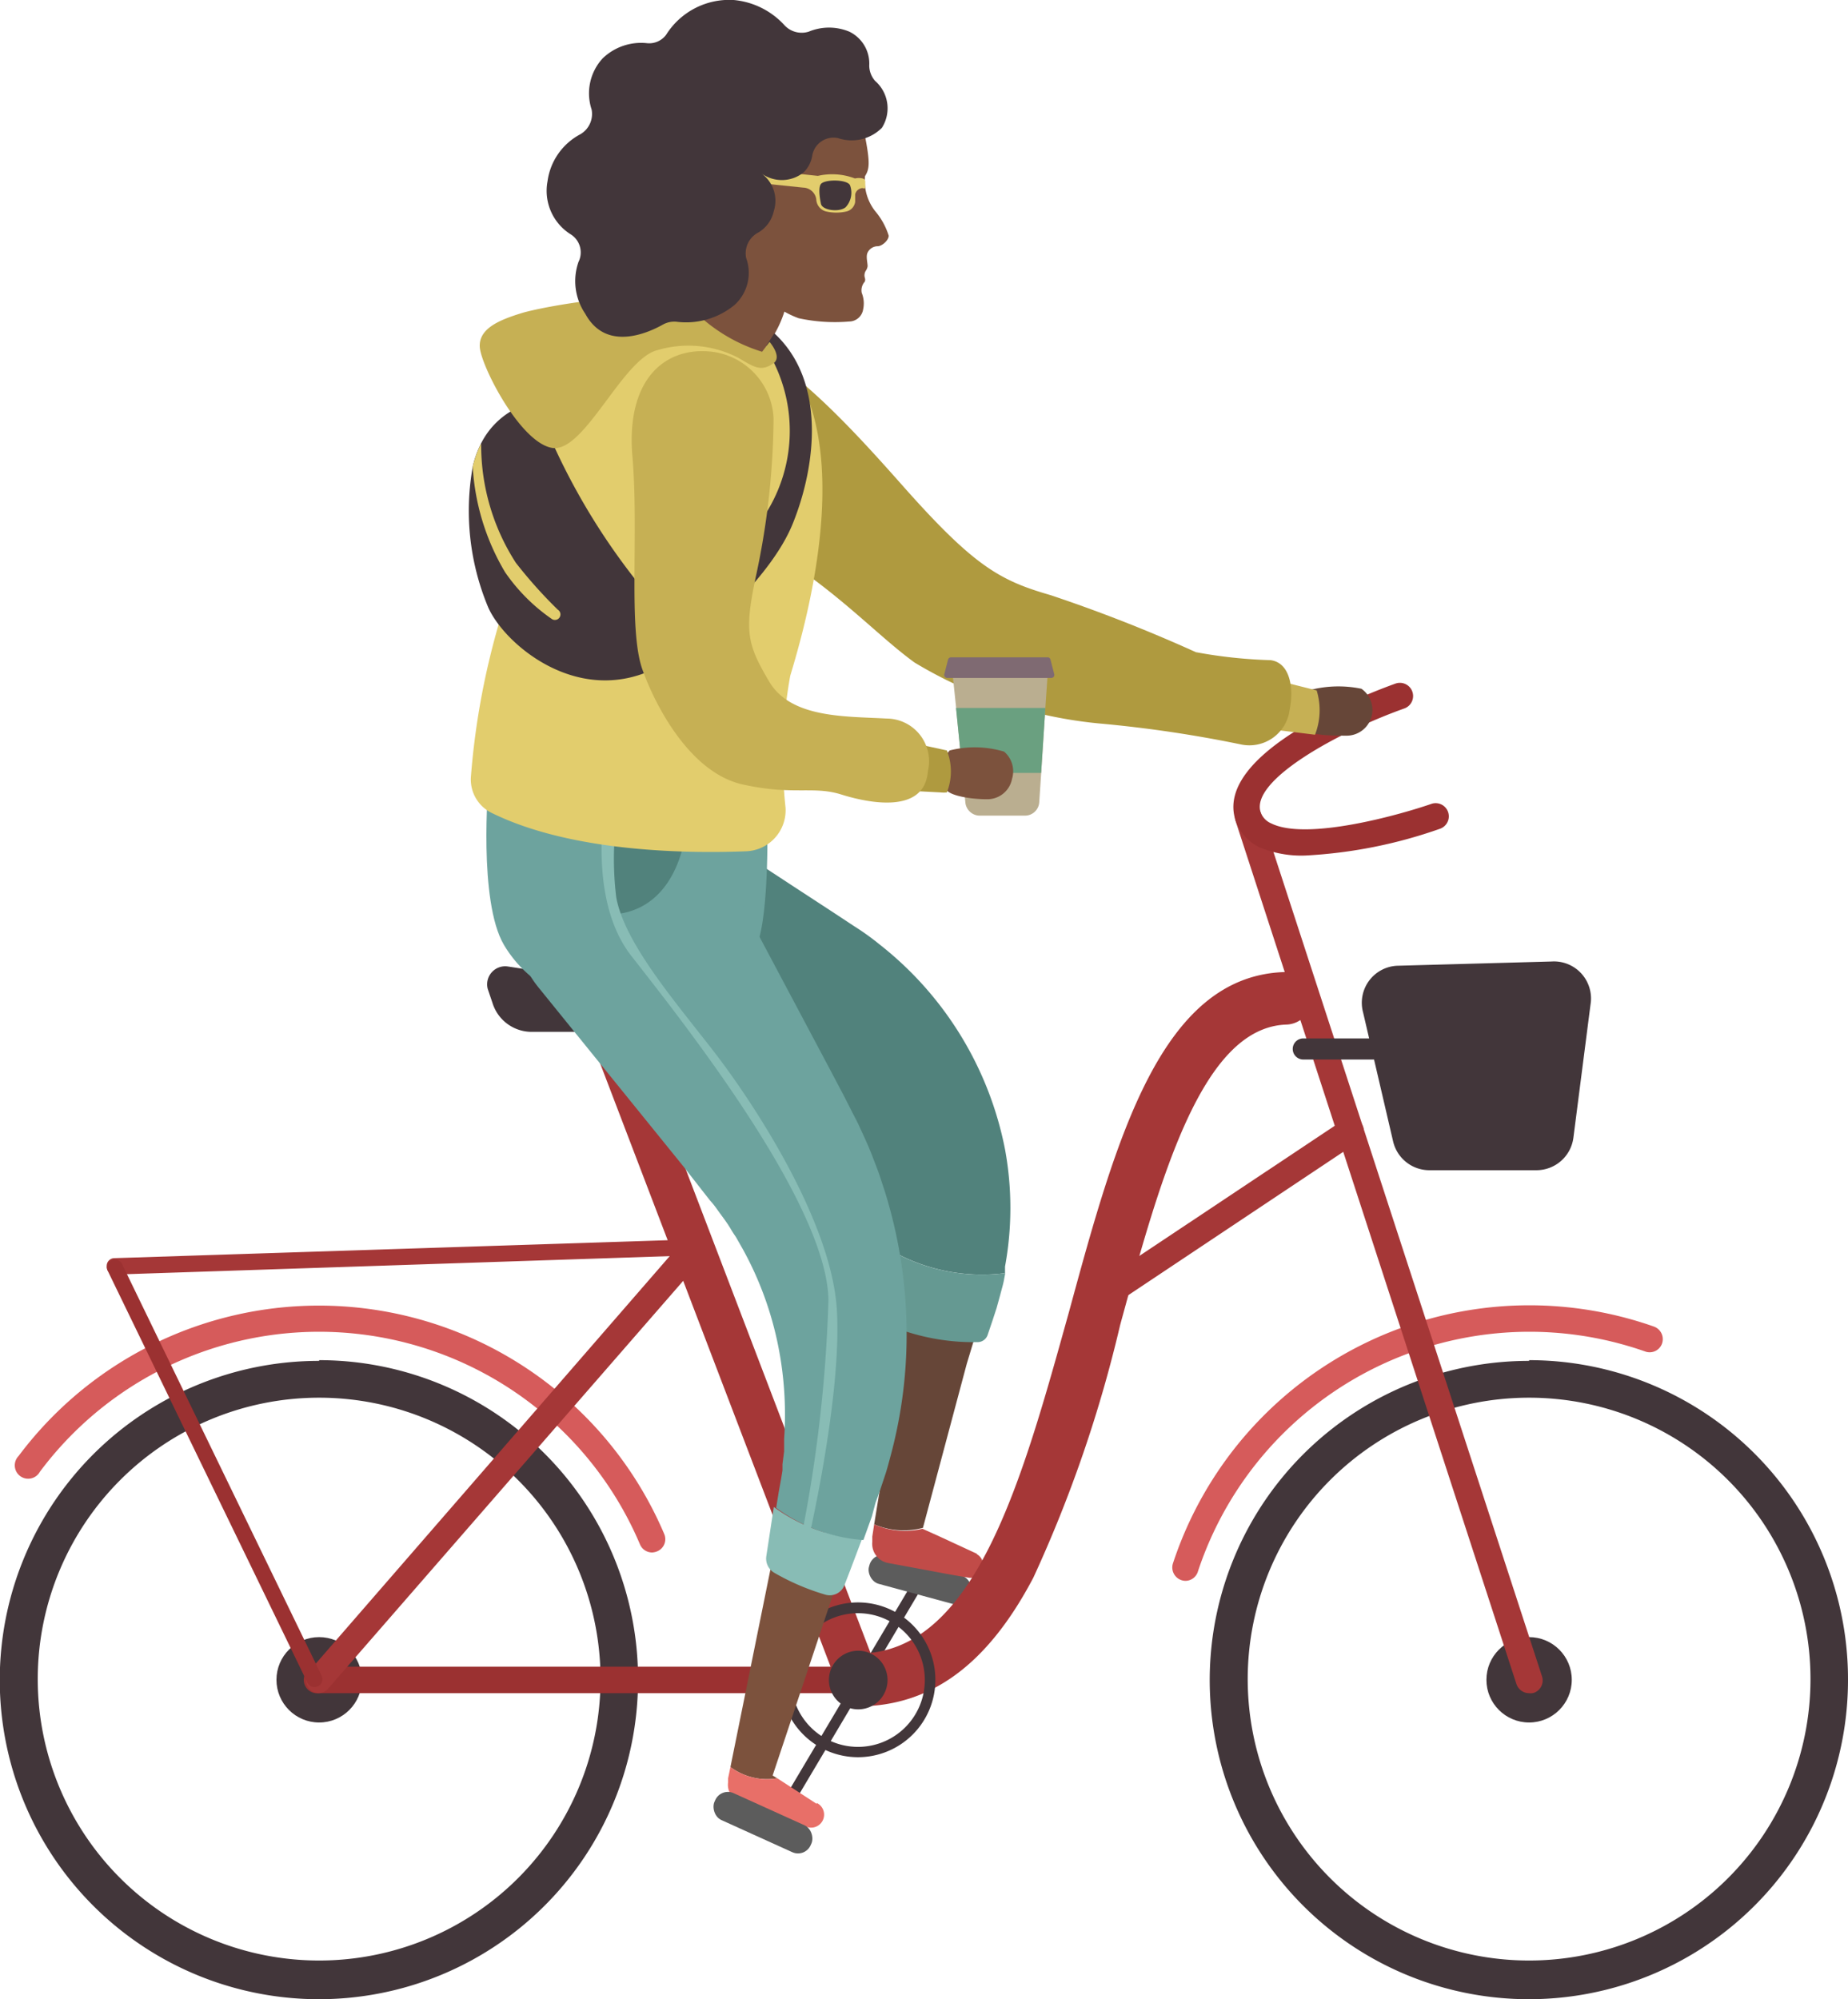 <svg xmlns="http://www.w3.org/2000/svg" viewBox="0 0 78.81 85.24"><g data-name="Layer 2"><path d="M33.15 77.82a.2.2 0 0 1-.11 0 .23.23 0 0 1-.08-.31l5.94-10a.24.24 0 0 1 .31-.08.23.23 0 0 1 .08.31l-5.94 10a.23.23 0 0 1-.2.08Z" style="fill:#42363a"/><rect x="36.99" y="66.74" width="4.5" height="1.26" rx=".59" transform="rotate(15.18 39.26 67.367)" style="fill:#5c5c5c"/><path d="m39.36 65.15 1.87-7 .5-1.65a5.72 5.72 0 0 1-3.16-.36l-.07 1.37L37.28 65a3.2 3.2 0 0 0 2.08.15Z" style="fill:#664638"/><path d="m41.65 66.25-1.6-.74-.71-.32a3.2 3.2 0 0 1-2.06-.19l-.08.52v.23a.83.83 0 0 0 .68.9l1.73.32c.58.11 1.16.22 1.74.31a.54.54 0 0 0 .32-1Z" style="fill:#c14b48"/><path d="M42.86 54.29v-.28a13.79 13.79 0 0 0 0-5 14.68 14.68 0 0 0-5.34-8.73 11 11 0 0 0-1.1-.79l-.94-.62-1.7-1.11-3.4-2.23a5.1 5.1 0 0 0-1-.49 4.72 4.72 0 0 0-6 2.72A4.82 4.82 0 0 0 26.29 44L30 45.34c1.22.45 2.74 1 3.4 1.25a8.1 8.1 0 0 1 4 4 8.84 8.84 0 0 1 .74 2.81 7.84 7.84 0 0 0 4.72.89Z" style="fill:#51827c"/><path d="M38.17 53.42a2 2 0 0 1 0 .23v1.73l-.08.84a.46.46 0 0 0 .29.47 9.3 9.3 0 0 0 3.33.54.45.45 0 0 0 .41-.31l.22-.65.16-.49.16-.58c.05-.2.11-.39.15-.59l.06-.32a7.84 7.84 0 0 1-4.7-.87Z" style="fill:#659992"/><path d="M13.61 59.6a12 12 0 1 1-12 12 12 12 0 0 1 12-12Zm0-1.57a13.61 13.61 0 1 0 13.6 13.6A13.6 13.6 0 0 0 13.61 58Z" style="fill:#42363a"/><circle cx="13.61" cy="71.63" r="1.82" style="fill:#42363a"/><path d="M36.6 72.53a.91.91 0 0 1-.84-.57L25.08 44a.9.9 0 1 1 1.68-.64l10.68 27.95a.89.89 0 0 1-.51 1.16.77.77 0 0 1-.33.06Z" style="fill:#a53737"/><path d="M36.6 72.2h-23a.57.57 0 1 1 0-1.13h23a.57.57 0 1 1 0 1.13Z" style="fill:#9b3131"/><path d="M36.6 72.76a1.13 1.13 0 0 1 0-2.25c5 0 7-7.43 9-14.61 2-7.35 3.91-14.29 9.19-14.45a1.12 1.12 0 1 1 .07 2.24c-3.62.12-5.38 6.57-7.09 12.81a56.4 56.4 0 0 1-3.7 10.77c-1.96 3.73-4.39 5.49-7.47 5.49Z" style="fill:#a53737"/><path d="M27.81 66.2a.56.56 0 0 1-.52-.35A14.86 14.86 0 0 0 1.7 62.76a.57.57 0 1 1-.91-.67 16 16 0 0 1 27.54 3.33.56.56 0 0 1-.3.73.63.63 0 0 1-.22.05Z" style="fill:#d65b5b"/><path d="M65.21 59.6a12 12 0 1 1-12 12 12 12 0 0 1 12-12Zm0-1.57a13.61 13.61 0 1 0 13.6 13.6A13.6 13.6 0 0 0 65.21 58Z" style="fill:#42363a"/><path d="M50.56 67.41a.57.57 0 0 1-.54-.74 16 16 0 0 1 20.52-10.1.57.57 0 0 1 .34.72.56.56 0 0 1-.72.34A14.89 14.89 0 0 0 51.09 67a.56.56 0 0 1-.53.41Z" style="fill:#d65b5b"/><circle cx="65.21" cy="71.63" r="1.82" style="fill:#42363a"/><path d="M36.6 74.93a3.3 3.3 0 1 1 3.29-3.3 3.3 3.3 0 0 1-3.29 3.3Zm0-6.14a2.85 2.85 0 1 0 2.84 2.84 2.85 2.85 0 0 0-2.84-2.84Z" style="fill:#42363a"/><path d="M37.85 71.63a1.25 1.25 0 1 1-1.25-1.24 1.25 1.25 0 0 1 1.25 1.24Z" style="fill:#42363a"/><path d="M65.21 72.2a.57.57 0 0 1-.54-.39L52.69 35a.58.58 0 0 1 .36-.71.57.57 0 0 1 .71.36l12 36.83a.56.56 0 0 1-.36.71.51.51 0 0 1-.19.01ZM13.61 72.2a.57.57 0 0 1-.37-.14.56.56 0 0 1-.06-.79l16-18.42a.56.56 0 0 1 .85.74L14 72a.56.56 0 0 1-.39.2Z" style="fill:#a53737"/><path d="M47.1 55.79a.53.53 0 0 1-.47-.25.55.55 0 0 1 .15-.78l10.51-7a.56.56 0 0 1 .62.94l-10.5 7a.61.61 0 0 1-.31.09ZM4.89 54.35a.34.34 0 0 1-.34-.35.33.33 0 0 1 .33-.35l24.67-.8a.33.33 0 0 1 .34.33.34.34 0 0 1-.32.35l-24.67.82Z" style="fill:#a53737"/><path d="M13.42 71.94a.34.34 0 0 1-.31-.19L4.58 54.16a.34.34 0 0 1 .61-.29l8.53 17.59a.34.34 0 0 1-.16.45Z" style="fill:#9b3131"/><path d="m20.8 42.17.2.59A1.75 1.75 0 0 0 22.66 44h7.53a1.72 1.72 0 0 0-1.46-1.71l-7.09-1.08a.77.77 0 0 0-.84.96Z" style="fill:#42363a"/><path d="M55.69 36.48a4.61 4.61 0 0 1-2-.36 2 2 0 0 1-1-1.14c-.93-2.87 5.51-5.36 6.82-5.83a.56.56 0 0 1 .38 1.06c-2.81 1-6.57 3.06-6.13 4.42a.81.81 0 0 0 .45.48c1.5.75 5.44-.35 6.83-.83a.56.56 0 1 1 .37 1.06 20.41 20.41 0 0 1-5.72 1.14Z" style="fill:#9b3131"/><path d="m33.15 75.83-.2-.12 2.81-8.42A7.14 7.14 0 0 1 33 66.21l-1.85 9.14a2.63 2.63 0 0 0 2 .48Z" style="fill:#7c523d"/><path d="m34.83 76.92-1.68-1.09a2.63 2.63 0 0 1-2-.48l-.1.48V76a.77.77 0 0 0 .47.82l2.83 1.06a.54.54 0 0 0 .48-1Z" style="fill:#e86f68"/><path d="M20.83 33.42s-.44 5 .66 6.87 3.3 2.82 5.61 3.15 4.63-1.8 5.18-3.15.44-5.52.44-5.52Z" style="fill:#6da39e"/><path d="M32.68 66.36a.7.7 0 0 0 .33.7 9.91 9.91 0 0 0 2.19.94.67.67 0 0 0 .81-.4l.24-.62.51-1.35A7.13 7.13 0 0 1 33 64.26Z" style="fill:#88bcb5"/><path d="m37.34 64.07.11-.29.11-.32.22-.66c.07-.23.13-.45.19-.68a19.84 19.84 0 0 0 .69-5.61 20.42 20.42 0 0 0-.93-5.72l-.23-.7c-.08-.23-.17-.46-.26-.69-.17-.46-.38-.91-.59-1.36-.1-.23-.22-.44-.33-.66l-.32-.63-.58-1.1-4.66-8.77a5.54 5.54 0 0 0-.5-.76 4.7 4.7 0 0 0-6.79-.54 4.77 4.77 0 0 0-.47 6.57l6.17 7.62.78 1 .33.42a3.79 3.79 0 0 1 .31.39c.19.27.4.53.57.82s.19.28.27.43l.25.44a14.37 14.37 0 0 1 1.45 3.85 14.89 14.89 0 0 1 .31 4.23v.54l-.07.54v.27l-.05.31-.11.61-.11.68a7.13 7.13 0 0 0 3.72 1.37l.36-1Z" style="fill:#6da39e"/><path d="M29.23 35.53s-.29 3.16-2.95 3.45a8.58 8.58 0 0 1-.14-4.6Z" style="fill:#51827c"/><path d="M26.14 32.37s-1.51 5.46.79 8.4 8.33 10.57 8.4 14.66a60.52 60.52 0 0 1-1.22 10.42l.29.15s1.51-6.33 1.29-10.13S32.1 47 30.52 44.94s-3.88-4.67-4.24-6.68a13.61 13.61 0 0 1 .21-4.53Z" style="fill:#88bcb5"/><path d="M55.7 29.47a4.84 4.84 0 0 1 2.36-.1 1.1 1.1 0 0 1-.6 2c-.66 0-1.59 0-1.78-.29a1.26 1.26 0 0 1 .02-1.61Z" style="fill:#664638"/><path d="m56.15 29.44-7-1.76-.9-.23c-.29-.07-.56-.14-.84-.23-.55-.16-1.09-.36-1.62-.57a18.24 18.24 0 0 1-5.7-3.65l-2.65-2.58-5.35-5.22a1.78 1.78 0 0 0-.26-.22 2.76 2.76 0 1 0-3.34 4.39l5.95 4.53 3 2.29A22.13 22.13 0 0 0 41 28.32a21.61 21.61 0 0 0 3.79 1.41c.65.16 1.3.32 2 .42.33.06.67.11 1 .15l.92.12 7.37.91a2.87 2.87 0 0 0 .07-1.89Z" style="fill:#c6b054"/><path d="M55 30.25c.19-.94 0-2-.82-2.1a20.5 20.5 0 0 1-3.18-.34 65 65 0 0 0-6.19-2.43c-2.15-.62-3.25-1.21-6.29-4.64s-7.42-8.25-10.28-6 1 6.6 4.16 8.44S37.28 27 39 28.25a18.66 18.66 0 0 0 7.88 2.6 53.58 53.58 0 0 1 6.07.9 1.73 1.73 0 0 0 2.05-1.5Z" style="fill:#af9a3f"/><path d="M32.3 14.16a15 15 0 0 1-2.94-1.92 12.67 12.67 0 0 0-1.28 1.26 10.87 10.87 0 0 0-3.55 3.34 10.63 10.63 0 0 0-1.15 3.3 20.92 20.92 0 0 1-.79 2.78 32.32 32.32 0 0 0-2.51 10.23 1.59 1.59 0 0 0 .92 1.53c3.38 1.65 8.23 1.72 10.82 1.62a1.75 1.75 0 0 0 1.68-1.86 19.68 19.68 0 0 1 .2-5.62c.6-2.01 3.44-11.4-1.4-14.66Z" style="fill:#e2cd6d"/><path d="M32.07 2.42c3.77.09 4.6 2.26 4.82 3.39s.19 1.4 0 1.7A2.08 2.08 0 0 0 37.32 9a3 3 0 0 1 .58 1.05c0 .2-.29.45-.47.45a.48.48 0 0 0-.43.27c-.08.16 0 .43 0 .58a.44.44 0 0 1-.06.17.37.37 0 0 0-.06.32.24.24 0 0 1 0 .17.55.55 0 0 0-.13.48 1.19 1.19 0 0 1 .06.7.61.61 0 0 1-.6.52 7.25 7.25 0 0 1-2.15-.14 4 4 0 0 1-1.8-1.32c-.92-.27-3-.27-3.71-1.24s-1.81-2-1.59-4.25a4.08 4.08 0 0 1 1.8-3.47 5.18 5.18 0 0 1 3.31-.87Z" style="fill:#7c523d"/><path d="M33.63 12.52c-1.34-1.75-4.79-2.1-4.79-2.1a6.8 6.8 0 0 1-.67 3l.24.16c.07.39 2.05 1.06 2.78 1.47s1.62.82 1.66.24c0-.28.11-.24-.17-.52a4.9 4.9 0 0 0 .95-2.25Z" style="fill:#7c523d"/><path d="m31.88 7.18 3 .32a2.72 2.72 0 0 1 1.58.11.72.72 0 0 1 .33 0 .14.14 0 0 1 .11.13s0 .19 0 .28a.16.16 0 0 1-.12 0 .34.34 0 0 0-.31.27v.32a.5.5 0 0 1-.34.4 1.94 1.94 0 0 1-.93 0 .56.56 0 0 1-.39-.52.58.58 0 0 0-.56-.49l-2.51-.26Z" style="fill:#e2cd6d"/><path d="M35.05 7.81c.24-.17 1.09-.15 1.2.09a.91.91 0 0 1-.18.93c-.25.23-1 .15-1.06-.14s-.13-.78.04-.88ZM29.51 27.41c-3.88 3.59-7.9.28-8.69-1.51a10.67 10.67 0 0 1-.66-6 4.27 4.27 0 0 1 .36-1 3.36 3.36 0 0 1 1.88-1.65c.93.36.86.94.86.94a28.25 28.25 0 0 0 6.25 9.22Z" style="fill:#42363a"/><path d="M33.82 22.3c-1 2.52-4.31 5.11-4.31 5.11l-2.44-.58s2.8-.43 5.46-4.74a6.58 6.58 0 0 0 .33-6.9c0-.21.07-.2-.18-.45.08-.12.2-.3.34-.53 2.22 2.05 1.78 5.65.8 8.09Z" style="fill:#42363a"/><path d="M23.54 26.4a7.77 7.77 0 0 1-2-2 9.92 9.92 0 0 1-1.38-4.49 4.27 4.27 0 0 1 .36-1A9.26 9.26 0 0 0 22 24a19.83 19.83 0 0 0 1.79 2 .23.23 0 0 1-.25.4Z" style="fill:#e2cd6d"/><path d="M33 15.48c.36-.28-.18-.9-.18-.9l-.32.42a7.07 7.07 0 0 1-2.92-1.76c-1-1.18-6.39-.18-7.33.11s-1.83.65-1.79 1.44 1.72 4.09 3.09 4.31 3-3.81 4.49-4.17a4.63 4.63 0 0 1 3.45.33c.68.4.97.61 1.51.22Z" style="fill:#c6b054"/><path d="M32.48 7.4A1.44 1.44 0 0 1 33 9a1.4 1.4 0 0 1-.67.92 1 1 0 0 0-.51 1.08 1.85 1.85 0 0 1-.49 2 3.25 3.25 0 0 1-2.48.72 1 1 0 0 0-.56.11c-.67.38-2.45 1.17-3.33-.45a2.48 2.48 0 0 1-.29-2.21.91.91 0 0 0-.32-1.17 2.19 2.19 0 0 1-1-2.27 2.67 2.67 0 0 1 1.39-2 1 1 0 0 0 .49-1.06 2.2 2.2 0 0 1 .47-2.18 2.36 2.36 0 0 1 1.88-.65.9.9 0 0 0 .83-.36A3.18 3.18 0 0 1 31.29 0a3.34 3.34 0 0 1 2.15 1.06 1 1 0 0 0 1.05.29 2.25 2.25 0 0 1 1.73 0 1.51 1.51 0 0 1 .85 1.44 1 1 0 0 0 .25.66 1.55 1.55 0 0 1 .29 2 1.82 1.82 0 0 1-1.87.44.92.92 0 0 0-1.1.74 1.27 1.27 0 0 1-.38.73 1.48 1.48 0 0 1-1.78.04ZM58.13 43.17l1.28 5.5A1.59 1.59 0 0 0 61 49.9h4.53a1.59 1.59 0 0 0 1.57-1.39l.73-5.68A1.58 1.58 0 0 0 66.17 41l-6.54.18a1.58 1.58 0 0 0-1.5 1.99Z" style="fill:#42363a"/><path d="M59 45.18h-3.42a.45.45 0 0 1-.45-.45.45.45 0 0 1 .45-.45H59a.45.45 0 0 1 .45.45.46.46 0 0 1-.45.45Z" style="fill:#42363a"/><path d="m44.68 28.73-.1 1.46L44.4 33l-.08 1.21a.61.61 0 0 1-.61.57h-1.93a.62.62 0 0 1-.61-.55L41.05 33l-.27-2.77-.15-1.44a.62.62 0 0 1 .61-.67h2.83a.62.62 0 0 1 .61.61Z" style="fill:#baae90"/><path d="M44.83 28.91H40.4a.13.13 0 0 1-.13-.16l.16-.62a.13.13 0 0 1 .13-.1h4.12a.12.12 0 0 1 .12.1l.16.62a.13.13 0 0 1-.13.16Z" style="fill:#7f6a72"/><path style="fill:#6aa080" d="m44.58 30.19-.18 2.77h-3.35l-.28-2.77h3.81z"/><path d="M40.5 32a4.38 4.38 0 0 1 2.32.05 1.1 1.1 0 0 1 .34 1.16 1.07 1.07 0 0 1-1.09.87c-.65 0-1.55-.14-1.72-.41A1.39 1.39 0 0 1 40.5 32Z" style="fill:#7c523d"/><path d="m40.38 32-5.47-1.19a4.55 4.55 0 0 1-1.84-.95 4.32 4.32 0 0 1-1.16-1.58 4 4 0 0 1-.3-1.82c0-.15 0-.29.05-.44l.1-.7.24-1.41.76-5.54a2.3 2.3 0 0 0 0-.45 2.77 2.77 0 1 0-5.53.15l.15 5.59V25.76c0 .3 0 .62.06.92a8.12 8.12 0 0 0 1.25 3.4 8 8 0 0 0 2.56 2.42 7.68 7.68 0 0 0 3.29 1l5.58.29a1.14 1.14 0 0 0 .26 0 2.42 2.42 0 0 0 0-1.79Z" style="fill:#af9a3f"/><path d="M39.57 32.89a1.82 1.82 0 0 0-1.77-2.25c-1.72-.1-4.07 0-5-1.58s-1.06-2.11-.58-4.41a32.85 32.85 0 0 0 .77-6.8A3 3 0 0 0 30.38 15c-2-.24-3.69 1.15-3.41 4.46s-.19 7.38.43 9.1 2.11 4.41 4.27 4.89 3 .05 4.21.43 3.55.83 3.69-.99Z" style="fill:#c6b054"/><rect x="30.29" y="77.09" width="4.5" height="1.26" rx=".59" transform="rotate(24.38 32.535 77.713)" style="fill:#5c5c5c"/></g></svg>